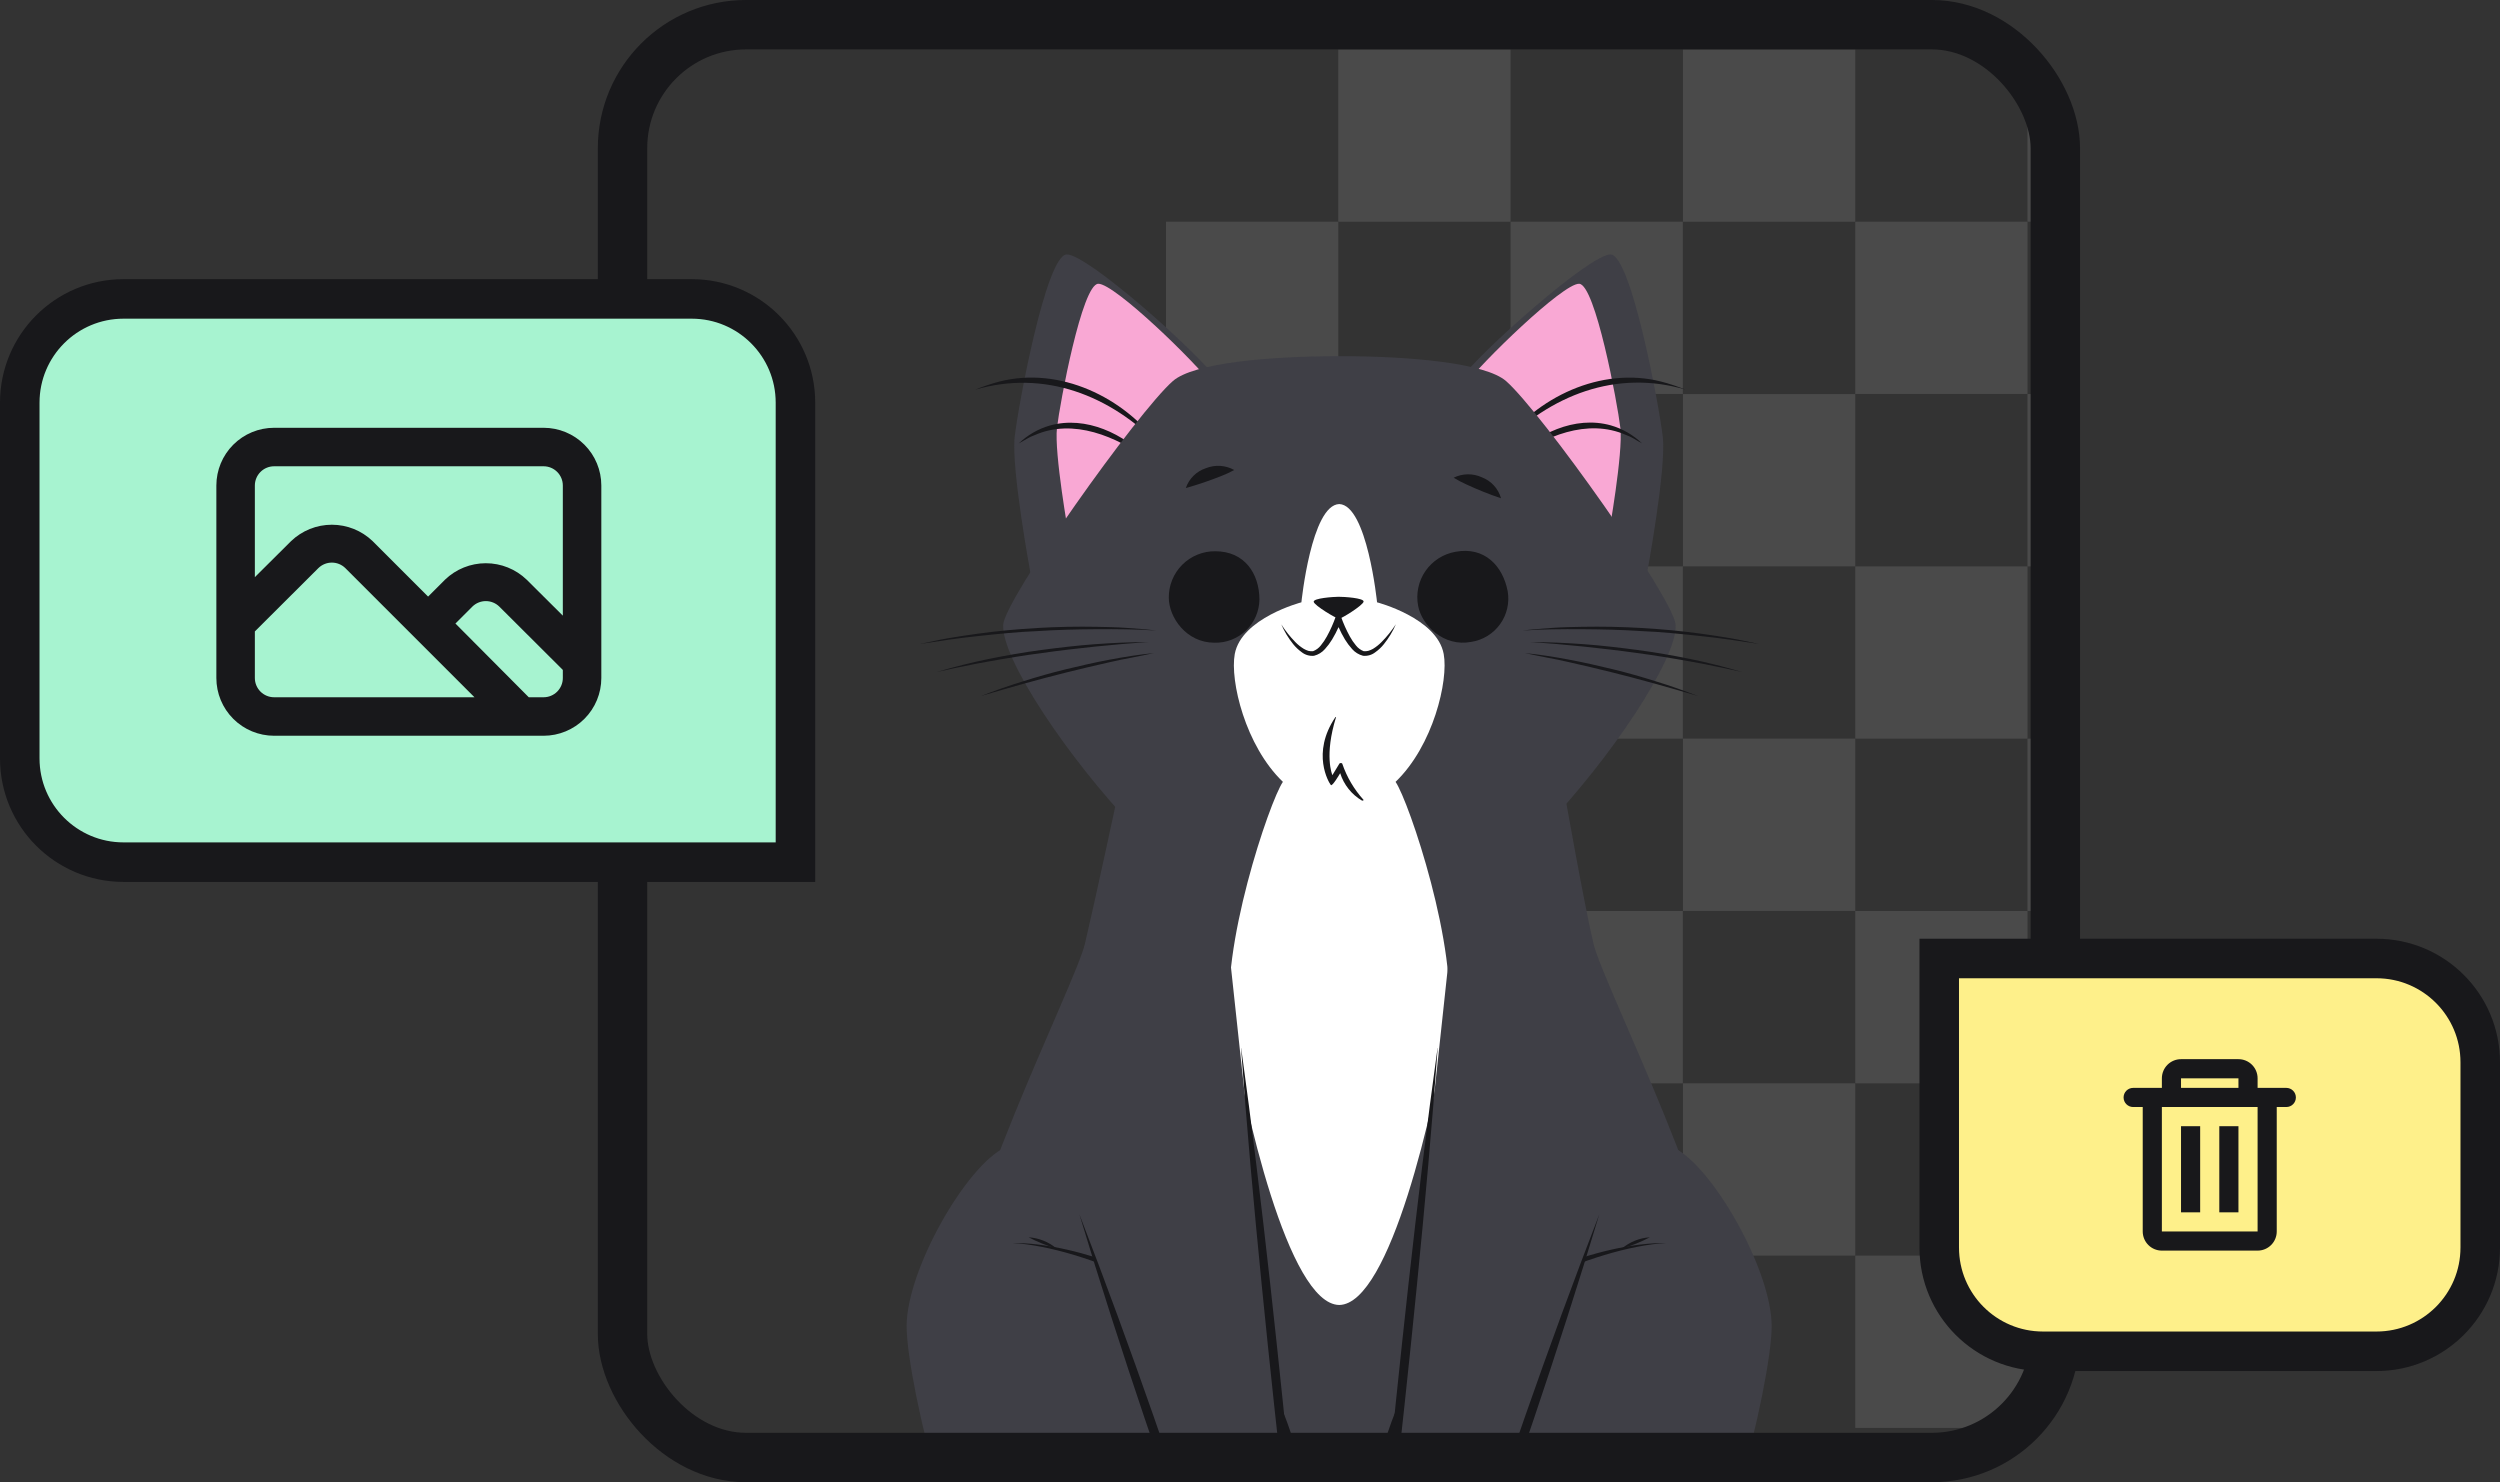 <svg width="1012" height="600" viewBox="0 0 1012 600" fill="none" xmlns="http://www.w3.org/2000/svg">
<rect x="0" y="0" width="1012" height="600" fill="#333333" stroke="none"/>
<g clip-path="url(#clip0_20_664)">
<g opacity="0.3">
<path d="M611.472 20H541.735V89.737H611.472V20Z" fill="#818181"/>
<path d="M751.004 20H681.268V89.737H751.004V20Z" fill="#818181"/>
<path d="M890.474 20H820.737V89.737H890.474V20Z" fill="#818181"/>
<path d="M541.736 89.738H472V159.475H541.736V89.738Z" fill="#818181"/>
<path d="M681.213 89.738H611.477V159.475H681.213V89.738Z" fill="#818181"/>
<path d="M820.739 89.738H751.003V159.475H820.739V89.738Z" fill="#818181"/>
<path d="M611.472 159.53H541.735V229.266H611.472V159.53Z" fill="#818181"/>
<path d="M751.004 159.53H681.268V229.266H751.004V159.53Z" fill="#818181"/>
<path d="M890.474 159.53H820.737V229.266H890.474V159.53Z" fill="#818181"/>
<path d="M541.736 229.265H472V299.002H541.736V229.265Z" fill="#818181"/>
<path d="M681.213 229.265H611.477V299.002H681.213V229.265Z" fill="#818181"/>
<path d="M820.739 229.265H751.003V299.002H820.739V229.265Z" fill="#818181"/>
<path d="M611.472 299.002H541.735V368.739H611.472V299.002Z" fill="#818181"/>
<path d="M751.004 299.002H681.268V368.739H751.004V299.002Z" fill="#818181"/>
<path d="M890.474 299.002H820.737V368.739H890.474V299.002Z" fill="#818181"/>
<path d="M541.736 368.794H472V438.531H541.736V368.794Z" fill="#818181"/>
<path d="M681.213 368.794H611.477V438.531H681.213V368.794Z" fill="#818181"/>
<path d="M820.739 368.794H751.003V438.531H820.739V368.794Z" fill="#818181"/>
<path d="M611.472 438.529H541.735V508.266H611.472V438.529Z" fill="#818181"/>
<path d="M751.004 438.529H681.268V508.266H751.004V438.529Z" fill="#818181"/>
<path d="M890.474 438.529H820.737V508.266H890.474V438.529Z" fill="#818181"/>
<path d="M541.736 508.268H472V578.004H541.736V508.268Z" fill="#818181"/>
<path d="M681.213 508.268H611.477V578.004H681.213V508.268Z" fill="#818181"/>
<path d="M820.739 508.268H751.003V578.004H820.739V508.268Z" fill="#818181"/>
</g>
<path d="M696.208 533.305C692.125 567.393 634.085 683.673 610.279 686.425C586.472 689.178 566.184 683.071 542.104 683.071C518.024 683.071 497.717 689.233 473.929 686.425C450.141 683.618 392.101 567.356 388.018 533.305C383.934 499.254 435.193 398.851 439.185 382.008C443.177 365.165 452.674 320.869 452.674 320.869L542.159 320.997L633.301 320.869C633.301 320.869 641.103 365.329 645.077 382.099C649.051 398.869 700.273 499.181 696.208 533.305Z" fill="#3F3F46"/>
<path d="M590.3 154.478C599.323 142.174 643.728 102.782 651.985 103.001C660.243 103.22 671.599 163.939 673.094 176.863C674.589 189.787 666.623 232.57 666.623 232.57L590.3 154.478Z" fill="#3F3F46"/>
<path d="M592.36 156.593C599.506 146.859 632.7 114.667 639.226 114.868C645.752 115.068 654.739 163.064 655.923 173.199C657.108 183.334 651.148 216.638 651.148 216.638L592.36 156.593Z" fill="#F9A8D4"/>
<path d="M612.083 186.141C621.945 175.569 637.475 168.132 652.022 172.178C656.774 173.544 661.122 176.047 664.691 179.47C663.615 178.905 662.54 178.321 661.519 177.647C660.499 177.027 659.418 176.514 658.292 176.116C642.525 169.134 625.171 176.663 612.083 186.087V186.141Z" fill="#18181B"/>
<path d="M607.617 180.509C622 160.768 648.048 148.281 672.365 154.442C675.764 155.32 679.101 156.423 682.354 157.742C654.246 149.393 627.505 160.002 607.617 180.473V180.509Z" fill="#18181B"/>
<path d="M493.507 154.478C484.484 142.174 440.079 102.782 431.803 103.001C423.527 103.22 412.207 163.939 410.749 176.863C409.291 189.787 417.238 232.57 417.238 232.57L493.507 154.478Z" fill="#3F3F46"/>
<path d="M491.428 156.593C484.301 146.859 451.107 114.667 444.563 114.868C438.019 115.068 429.05 163.064 427.865 173.199C426.68 183.334 432.623 216.656 432.623 216.656L491.428 156.593Z" fill="#F9A8D4"/>
<path d="M464.979 186.141C451.891 176.717 434.519 169.189 418.769 176.17C417.643 176.565 416.561 177.078 415.543 177.702C414.504 178.285 413.447 178.868 412.371 179.524C415.94 176.102 420.288 173.599 425.04 172.233C439.623 168.186 455.117 175.624 464.979 186.196V186.141Z" fill="#18181B"/>
<path d="M469.408 180.509C449.575 160.038 422.834 149.52 394.671 157.778C397.905 156.449 401.224 155.334 404.606 154.442C428.977 148.244 455.008 160.731 469.408 180.509Z" fill="#18181B"/>
<path d="M678.289 252.895C679.091 266.803 651.512 307.453 625.682 334.54H458.708C432.878 307.453 405.298 266.803 406.1 252.895C406.702 242.523 460.494 166.746 474.767 154.26C483.061 146.968 513.047 144.198 542.213 144.179C571.379 144.161 601.347 147.023 609.659 154.26C623.895 166.746 677.688 242.486 678.289 252.895Z" fill="#3F3F46"/>
<path d="M585.998 414.619C580.748 447.74 562.793 527.964 542.122 528.256C521.451 527.964 503.496 447.74 498.246 414.619C493.506 384.669 513.959 324.26 519.318 316.494C504.097 301.911 497.845 275.516 499.832 264.743C502.53 250.16 526.81 243.817 526.81 243.817C526.81 243.817 530.82 204.425 542.122 204.042C553.424 204.425 557.434 243.817 557.434 243.817C557.434 243.817 581.715 250.142 584.412 264.743C586.399 275.516 580.147 301.893 564.926 316.494C570.285 324.26 590.738 384.669 585.998 414.619Z" fill="white"/>
<path d="M589.188 223.364C600.8 221.158 608.328 228.942 610.315 239.351C610.71 241.669 610.64 244.043 610.108 246.333C609.576 248.624 608.593 250.786 607.217 252.693C605.841 254.6 604.099 256.214 602.093 257.441C600.087 258.668 597.856 259.483 595.532 259.84C584.394 261.954 575.572 253.168 574.059 245.257C573.591 242.824 573.613 240.322 574.123 237.897C574.634 235.473 575.622 233.175 577.031 231.136C578.439 229.098 580.24 227.361 582.327 226.027C584.415 224.692 586.747 223.787 589.188 223.364Z" fill="#18181B"/>
<path d="M491.939 223.145C503.769 223.145 509.766 232.114 509.821 242.705C509.786 245.053 509.284 247.37 508.346 249.523C507.408 251.676 506.052 253.621 504.356 255.246C502.66 256.87 500.659 258.142 498.468 258.987C496.277 259.832 493.94 260.233 491.592 260.168C480.254 260.168 473.163 249.978 473.127 241.939C473.105 239.463 473.577 237.008 474.514 234.717C475.452 232.426 476.837 230.344 478.589 228.595C480.34 226.845 482.423 225.462 484.715 224.526C487.007 223.59 489.463 223.121 491.939 223.145Z" fill="#18181B"/>
<path d="M551.984 243.525C551.82 244.983 543.033 250.47 542.013 250.47C540.992 250.47 532.023 245.093 531.786 243.616C531.549 242.14 539.752 241.593 541.848 241.575C543.945 241.556 552.166 242.067 551.984 243.525Z" fill="#18181B"/>
<path d="M565.053 252.694C563.807 255.571 562.182 258.268 560.222 260.715C559.227 261.977 558.054 263.088 556.741 264.014C555.329 265.129 553.535 265.646 551.746 265.454C550.037 265.009 548.501 264.063 547.335 262.738C546.251 261.536 545.281 260.236 544.436 258.855C543.466 257.248 542.602 255.58 541.848 253.861C541.081 255.577 540.21 257.245 539.241 258.855C538.403 260.24 537.432 261.541 536.343 262.738C535.183 264.071 533.644 265.019 531.932 265.454C530.143 265.644 528.35 265.128 526.937 264.014C525.631 263.078 524.46 261.968 523.455 260.715C521.512 258.283 519.9 255.604 518.661 252.749C520.307 255.325 522.212 257.726 524.348 259.913C525.376 260.972 526.533 261.897 527.794 262.665C528.373 262.993 528.984 263.261 529.616 263.467C529.934 263.541 530.257 263.59 530.583 263.613H531.057H531.494C532.736 263.143 533.827 262.342 534.648 261.298C535.582 260.164 536.406 258.943 537.108 257.652C538.552 255.031 539.771 252.293 540.754 249.468L541.775 246.642L542.778 249.468C543.761 252.293 544.98 255.031 546.423 257.652C547.125 258.948 547.955 260.169 548.902 261.298C549.723 262.342 550.813 263.143 552.056 263.613H552.475H552.913C553.232 263.588 553.549 263.54 553.861 263.467C554.527 263.273 555.169 263.004 555.775 262.665C557.037 261.893 558.2 260.968 559.238 259.913C561.417 257.71 563.365 255.292 565.053 252.694Z" fill="#18181B"/>
<path d="M616.312 255.246C620.305 254.736 624.315 254.462 628.325 254.171C632.335 253.879 636.346 253.806 640.374 253.733C648.413 253.588 656.452 253.733 664.472 254.207C672.493 254.681 680.514 255.392 688.479 256.504C692.472 257.014 696.427 257.689 700.401 258.327C702.37 258.655 704.338 259.056 706.307 259.475L712.213 260.715C704.265 259.512 696.336 258.272 688.352 257.47C684.378 257.014 680.386 256.65 676.394 256.267C672.402 255.884 668.41 255.647 664.4 255.465C656.415 254.936 648.395 254.754 640.374 254.699C632.354 254.645 624.333 254.718 616.312 255.246Z" fill="#18181B"/>
<path d="M619.448 259.913C626.74 259.913 633.922 260.241 641.159 260.77C648.395 261.298 655.577 262.155 662.759 263.103C669.941 264.051 677.087 265.309 684.178 266.749C691.269 268.189 698.305 270.012 705.25 272.035C701.696 271.342 698.196 270.431 694.641 269.793L689.318 268.699L683.996 267.733C680.441 267.077 676.868 266.494 673.314 265.91C669.759 265.327 666.168 264.798 662.577 264.343C655.431 263.304 648.249 262.52 641.067 261.736C637.422 261.353 633.776 261.025 630.258 260.715C626.74 260.405 623.058 260.168 619.448 259.913Z" fill="#18181B"/>
<path d="M617.242 264.361C623.258 264.944 629.218 265.91 635.161 267.022C641.103 268.134 646.991 269.483 652.861 270.905C658.73 272.327 664.545 273.986 670.287 275.808C673.186 276.702 676.029 277.631 678.891 278.634C681.753 279.636 684.579 280.694 687.404 281.769C681.589 280.11 675.829 278.36 670.014 276.775C664.199 275.189 658.384 273.603 652.533 272.163C646.681 270.723 640.83 269.319 634.96 268.007C632.026 267.332 629.073 266.712 626.12 266.184C623.166 265.655 620.213 264.944 617.242 264.361Z" fill="#18181B"/>
<path d="M468.078 255.246C464.086 254.736 460.075 254.462 456.065 254.171C452.055 253.879 448.044 253.806 444.016 253.733C435.977 253.588 427.938 253.733 419.918 254.207C411.897 254.681 403.877 255.392 395.911 256.504C391.919 257.014 387.963 257.689 383.989 258.327C382.021 258.655 380.052 259.056 378.083 259.475L372.195 260.715C380.125 259.512 388.054 258.272 396.038 257.47C400.012 257.014 404.004 256.65 407.996 256.267C411.988 255.884 415.98 255.647 419.991 255.465C427.993 254.936 435.995 254.754 444.016 254.699C452.037 254.645 460.057 254.718 468.078 255.246Z" fill="#18181B"/>
<path d="M464.943 259.913C457.651 259.913 450.469 260.241 443.251 260.77C436.032 261.298 428.814 262.155 421.631 263.103C414.449 264.051 407.304 265.309 400.213 266.749C393.122 268.189 386.086 270.012 379.141 272.035C382.695 271.342 386.195 270.431 389.768 269.793L395.072 268.699L400.413 267.733C403.95 267.077 407.523 266.494 411.095 265.91C414.668 265.327 418.223 264.798 421.814 264.343C428.959 263.304 436.141 262.52 443.342 261.736C446.987 261.353 450.524 261.025 454.133 260.715C457.742 260.405 461.333 260.168 464.943 259.913Z" fill="#18181B"/>
<path d="M467.149 264.361C461.133 264.944 455.172 265.91 449.23 267.022C443.287 268.134 437.399 269.483 431.53 270.905C425.66 272.327 419.864 273.986 414.103 275.808C411.223 276.702 408.361 277.631 405.499 278.634C402.638 279.636 399.812 280.694 397.005 281.769C402.802 280.11 408.562 278.36 414.377 276.775C420.192 275.189 426.007 273.603 431.858 272.163C437.709 270.723 443.561 269.319 449.43 268.007C452.365 267.332 455.318 266.712 458.271 266.184C461.224 265.655 464.177 264.944 467.149 264.361Z" fill="#18181B"/>
<path d="M480.017 197.571C480.655 195.683 481.726 193.972 483.144 192.573C484.562 191.174 486.288 190.126 488.183 189.514C490.023 188.777 492.005 188.461 493.983 188.591C495.961 188.72 497.884 189.291 499.613 190.261C497.984 191.156 496.297 191.942 494.563 192.613C489.796 194.528 484.927 196.183 479.98 197.571H480.017Z" fill="#18181B"/>
<path d="M607.617 201.709C602.756 200.068 597.991 198.157 593.344 195.985C591.658 195.217 590.02 194.347 588.44 193.378C590.219 192.497 592.172 192.026 594.157 192.001C596.141 191.976 598.106 192.397 599.906 193.232C601.763 193.946 603.428 195.085 604.767 196.556C606.105 198.028 607.081 199.793 607.617 201.709Z" fill="#18181B"/>
<path d="M551.948 323.767C548.131 319.536 545.211 314.575 543.362 309.184C543.235 308.783 542.378 308.747 542.141 309.184C541.467 310.278 539.607 313.322 539.352 313.778C539.225 313.468 536.016 305.794 540.829 290.318C540.829 290.318 540.61 290.172 540.555 290.318C530.712 304.901 537.912 316.822 538.732 317.788C539.297 318.426 542.159 313.596 542.506 312.976C543.976 317.664 547.141 321.635 551.383 324.114C551.693 324.114 552.112 323.968 551.948 323.767Z" fill="#18181B"/>
<path d="M406.994 464.401C391.098 471.802 367 514.093 367 536.86C367 559.628 389.476 652.921 410.384 665.226C431.292 677.53 446.294 681.449 465.325 682.033C484.356 682.616 514.433 683.09 527.156 667.249C540.955 650.06 527.156 578.148 505.373 549.019C483.371 519.616 427.683 505.434 427.683 505.434L406.994 464.401Z" fill="#3F3F46"/>
<path d="M409.618 503.155C437.07 502.955 474.84 518.923 495.894 536.477C518.807 555.818 527.794 593.223 532.351 621.787C533.882 634.31 535.122 647.052 532.242 659.538C531.561 662.803 530.146 665.87 528.104 668.507C513.284 684.621 485.613 683.965 465.471 682.087C484.793 682.561 512.391 682.324 525.953 666.757C527.661 664.402 528.814 661.691 529.325 658.827C531.731 646.906 530.583 634.31 528.961 622.261C525.115 598.144 518.534 573.536 505.774 552.591C489.879 527.509 438.966 504.759 409.709 503.155H409.618Z" fill="#18181B"/>
<path d="M416.363 500.858C420.548 501.122 424.536 502.726 427.738 505.433C423.807 504.281 419.997 502.748 416.363 500.858Z" fill="#18181B"/>
<path d="M677.232 464.401C693.127 471.802 717.171 514.147 717.171 536.86C717.171 559.573 694.695 652.921 673.787 665.226C652.879 677.53 637.877 681.449 618.864 682.033C599.852 682.616 569.738 683.09 557.014 667.249C543.234 650.06 557.014 578.148 578.889 549.019C600.872 519.616 656.579 505.434 656.579 505.434L677.232 464.401Z" fill="#3F3F46"/>
<path d="M674.608 503.155C645.351 504.778 594.493 527.472 578.543 552.591C565.783 573.554 559.221 598.163 555.375 622.261C553.734 634.31 552.604 646.906 554.992 658.827C555.502 661.695 556.661 664.407 558.382 666.757C571.944 682.342 599.506 682.543 618.865 682.087C598.722 683.91 571.015 684.621 556.231 668.507C554.184 665.871 552.763 662.804 552.075 659.538C549.213 647.052 550.435 634.31 551.966 621.787C556.432 593.223 565.419 555.836 588.332 536.477C609.422 518.905 647.101 502.955 674.608 503.155Z" fill="#18181B"/>
<path d="M667.863 500.858C664.235 502.748 660.432 504.281 656.507 505.433C659.702 502.727 663.684 501.122 667.863 500.858Z" fill="#18181B"/>
<path d="M493.324 345.441C493.324 345.441 529.234 678.022 529.234 679.608C529.234 681.194 534.976 685.259 537.474 687.993C539.971 690.727 541.812 698.93 540.518 699.568C533.978 701.369 527.312 702.673 520.576 703.469C516.93 703.469 499.175 700.297 498.155 698.402C497.169 695.975 496.922 693.312 497.444 690.746C498.009 689.743 501.636 680.629 501.636 680.045C501.636 679.462 467.093 584.491 459.71 557.312C456.065 544.042 423.764 455.032 423.764 455.032C426.48 447.904 444.963 359.769 493.324 345.441Z" fill="#3F3F46"/>
<path d="M497.389 695.467C496.78 692.774 497.142 689.953 498.41 687.501L501.144 679.845C498.464 674.139 495.22 664.077 492.449 656.877C472.561 602.337 453.64 547.031 436.906 491.471C457.851 545.573 476.918 600.842 494.727 656.093C497.206 664.114 500.196 672.189 502.238 680.264L499.029 687.756C497.596 690.055 497.015 692.784 497.389 695.467Z" fill="#18181B"/>
<path d="M502.438 424.298C510.897 485.218 518.06 554.104 524.167 615.699C525.99 637.008 528.086 658.299 529.636 679.644C530.819 681.297 532.169 682.824 533.664 684.202C535.223 685.633 536.685 687.168 538.039 688.795C537.355 687.992 536.598 687.254 535.779 686.59C533.427 684.366 530.474 682.579 528.852 679.736C525.972 658.517 523.511 637.263 520.941 616.027C514.105 554.523 506.777 485.802 502.384 424.371L502.438 424.298Z" fill="#18181B"/>
<path d="M591.066 345.441C591.066 345.441 555.247 678.022 555.101 679.608C554.955 681.194 549.359 685.259 546.861 687.993C544.364 690.727 542.523 698.93 543.817 699.568C550.393 701.374 557.096 702.678 563.869 703.469C567.514 703.469 585.251 700.297 586.272 698.402C587.257 695.975 587.504 693.312 586.983 690.746C586.417 689.743 582.79 680.629 582.79 680.045C582.79 679.462 617.333 584.491 624.716 557.312C628.362 544.042 660.681 455.032 660.681 455.032C657.91 447.904 639.426 359.769 591.066 345.441Z" fill="#3F3F46"/>
<path d="M587.001 695.467C587.657 692.641 586.545 690.253 585.379 687.756L582.098 680.264C584.176 672.189 587.129 664.114 589.608 656.093C607.435 600.842 626.484 545.573 647.429 491.471C630.695 547.013 611.774 602.337 591.886 656.877C589.116 664.059 585.871 674.176 583.21 679.845L585.926 687.501C587.192 689.954 587.553 692.774 586.946 695.467H587.001Z" fill="#18181B"/>
<path d="M581.97 424.298C577.559 485.637 570.231 554.505 563.395 615.953C560.825 637.19 558.364 658.444 555.484 679.662C553.88 682.542 550.891 684.274 548.557 686.516C547.738 687.181 546.981 687.919 546.297 688.722C547.66 687.103 549.121 685.569 550.672 684.128C552.163 682.747 553.513 681.221 554.7 679.571C556.304 658.226 558.346 636.935 560.169 615.625C566.294 554.031 573.439 485.309 581.916 424.225L581.97 424.298Z" fill="#18181B"/>
</g>
<rect x="252" y="10" width="580" height="580" rx="50" stroke="#18181B" stroke-width="20"/>
<path d="M8 163C8 139.804 26.804 121 50 121H280C303.196 121 322 139.804 322 163V349H50C26.804 349 8 330.196 8 307V163Z" fill="#A7F3D0" stroke="#18181B" stroke-width="16"/>
<path d="M1004 505C1004 528.196 985.196 547 962 547H827C803.804 547 785 528.196 785 505V388H962C985.196 388 1004 406.804 1004 430V505Z" fill="#FEF08A" stroke="#18181B" stroke-width="16"/>
<path d="M220.041 173.167H110.958C104.759 173.167 98.813 175.629 94.429 180.013C90.046 184.397 87.583 190.342 87.583 196.542V274.458C87.583 280.658 90.046 286.603 94.429 290.987C98.813 295.37 104.759 297.833 110.958 297.833H220.041C226.241 297.833 232.186 295.37 236.57 290.987C240.954 286.603 243.416 280.658 243.416 274.458V196.542C243.416 190.342 240.954 184.397 236.57 180.013C232.186 175.629 226.241 173.167 220.041 173.167ZM110.958 282.25C108.892 282.25 106.91 281.429 105.448 279.968C103.987 278.506 103.166 276.525 103.166 274.458V255.602L128.879 229.968C130.335 228.54 132.294 227.74 134.333 227.74C136.372 227.74 138.331 228.54 139.787 229.968L192.069 282.25H110.958ZM227.833 274.458C227.833 276.525 227.012 278.506 225.551 279.968C224.09 281.429 222.108 282.25 220.041 282.25H214.042L184.356 252.408L191.212 245.551C192.669 244.123 194.627 243.324 196.666 243.324C198.706 243.324 200.664 244.123 202.121 245.551L227.833 271.186V274.458ZM227.833 249.213L213.185 234.643C208.744 230.376 202.825 227.994 196.666 227.994C190.508 227.994 184.589 230.376 180.148 234.643L173.291 241.499L150.851 219.059C146.411 214.793 140.491 212.41 134.333 212.41C128.175 212.41 122.255 214.793 117.815 219.059L103.166 233.63V196.542C103.166 194.475 103.987 192.493 105.448 191.032C106.91 189.571 108.892 188.75 110.958 188.75H220.041C222.108 188.75 224.09 189.571 225.551 191.032C227.012 192.493 227.833 194.475 227.833 196.542V249.213Z" fill="#18181B"/>
<path d="M863.5 440.375H875.125V436.5C875.125 434.445 875.942 432.473 877.395 431.02C878.848 429.567 880.82 428.75 882.875 428.75H906.125C908.18 428.75 910.152 429.567 911.605 431.02C913.058 432.473 913.875 434.445 913.875 436.5V440.375H925.5C926.528 440.375 927.513 440.783 928.24 441.51C928.967 442.237 929.375 443.222 929.375 444.25C929.375 445.278 928.967 446.263 928.24 446.99C927.513 447.717 926.528 448.125 925.5 448.125H921.625V498.5C921.625 500.555 920.808 502.527 919.355 503.98C917.902 505.433 915.93 506.25 913.875 506.25H875.125C873.07 506.25 871.098 505.433 869.645 503.98C868.192 502.527 867.375 500.555 867.375 498.5V448.125H863.5C862.472 448.125 861.487 447.717 860.76 446.99C860.033 446.263 859.625 445.278 859.625 444.25C859.625 443.222 860.033 442.237 860.76 441.51C861.487 440.783 862.472 440.375 863.5 440.375ZM875.125 448.125V498.5H913.875V448.125H875.125ZM882.875 440.375H906.125V436.5H882.875V440.375ZM882.875 455.875H890.625V490.75H882.875V455.875ZM898.375 455.875H906.125V490.75H898.375V455.875Z" fill="#18181B"/>
<defs>
<clipPath id="clip0_20_664">
<rect width="600" height="600" fill="white" transform="translate(223)"/>
</clipPath>
</defs>
</svg>
